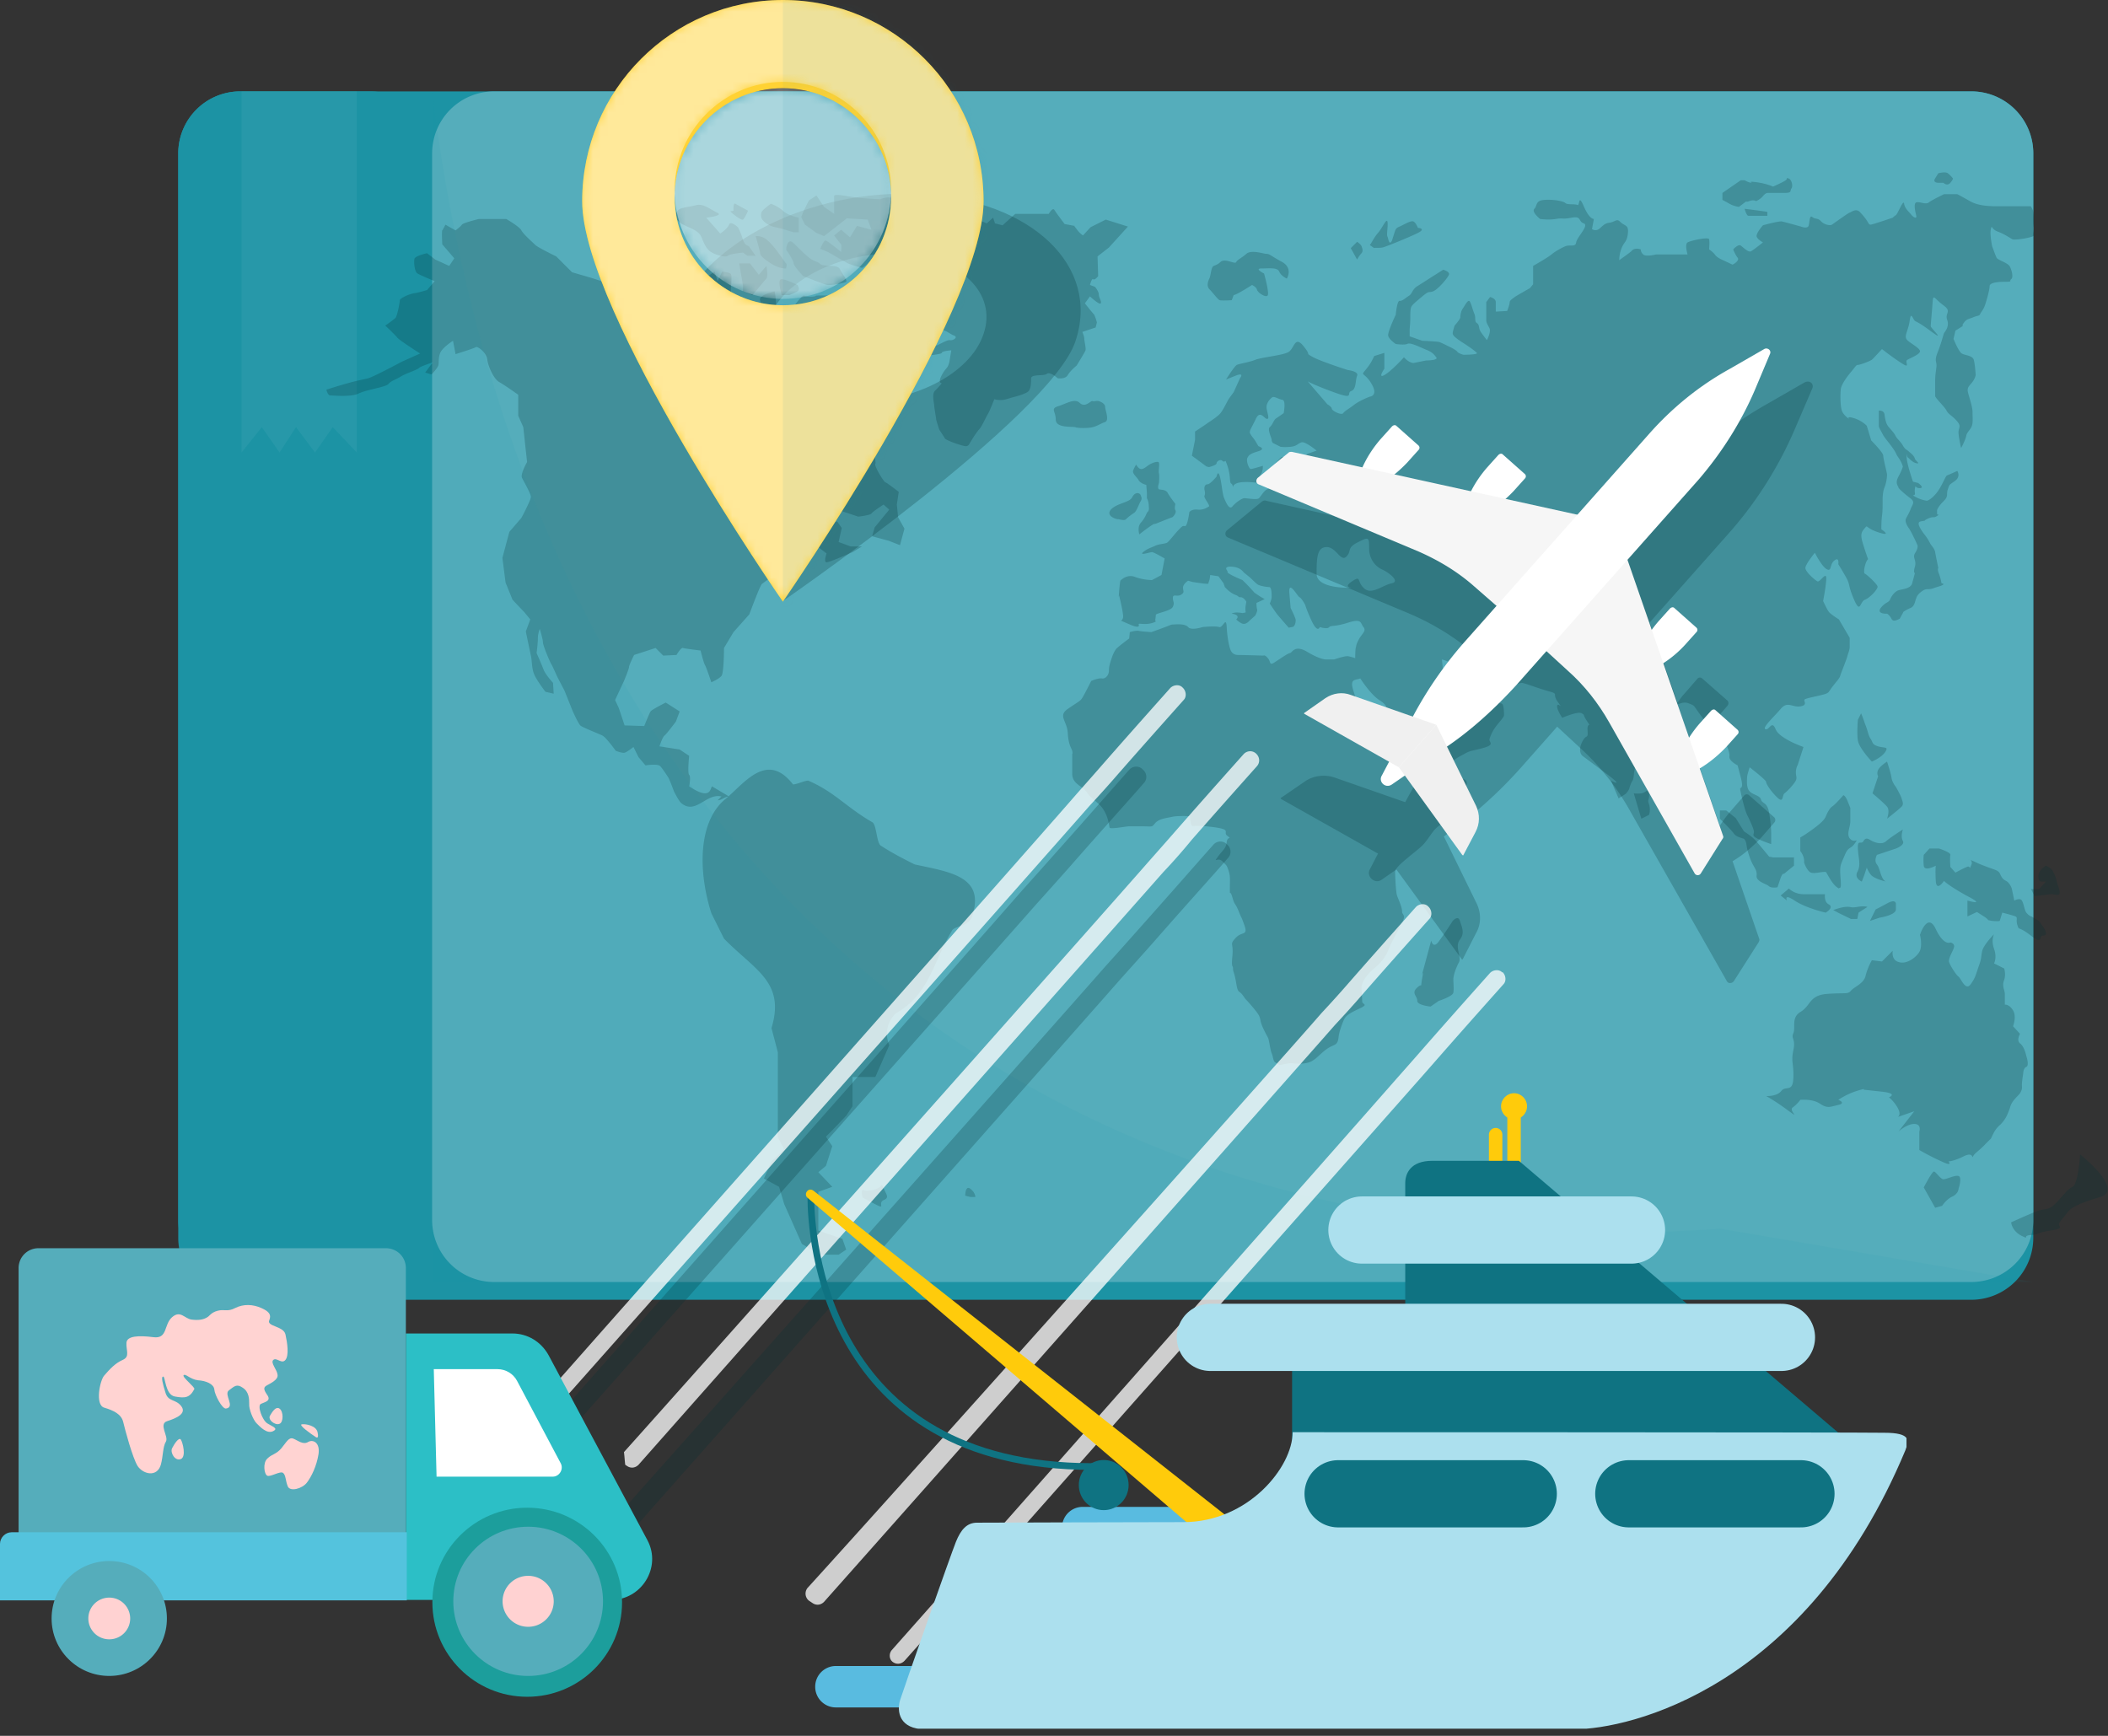 <svg width="272" height="224" viewBox="0 0 272 224" fill="none" xmlns="http://www.w3.org/2000/svg"><rect x="0" y="0" width="272" height="224" fill="#333333" stroke="none"/><path d="M254.36 11.793H31a8 8 0 0 0-8 8v139.934a8 8 0 0 0 8 8h223.36a8 8 0 0 0 8-8V19.793a8 8 0 0 0-8-8z" fill="#1C93A4"/><path d="M47.759 11.793H31a8 8 0 0 0-8 8v137.641a8 8 0 0 0 8 8h16.759a8 8 0 0 0 8-8V19.793a8 8 0 0 0-8-8z" fill="#1C93A4"/><path opacity=".21" d="M31.17 11.793h14.867v46.6l-3.104-3.276-2.287 3.276-2.451-3.276-2.124 3.276-2.288-3.276-2.614 3.276v-46.6z" fill="#55ADBB"/><path d="M254.36 11.793H63.759a8 8 0 0 0-8 8v137.641a8 8 0 0 0 8 8H254.36a8 8 0 0 0 8-8V19.793a8 8 0 0 0-8-8z" fill="#55ADBB"/><path opacity=".24" d="M122.91 119.98c-2.45 3.931-2.941 8.353-7.352 10.81-.98.983-1.47 2.457-.817 4.095l-1.797 4.095h-2.941v3.767l-.817 1.229-1.797 1.883-.817.819.817 1.229-.817 2.539-.981.819 1.798 1.883-1.798.655v4.996l3.105 1.065.49 1.392-.98.655h-2.451l-2.288-1.392-2.287-5.159-.653-2.212-1.961-1.064.98-2.212 1.634-1.556-.817-1.556v-10.974l-.817-3.112c1.797-5.979-2.124-7.453-6.127-11.548l-1.634-3.276c-1.715-5.405-1.715-11.711 1.716-14.659 2.45-1.966 5.392-6.389 8.823-1.966.49 0 1.47-.491 1.96-.491 3.431 1.474 4.902 3.439 8.333 5.405.49.491.49 2.457.98 2.948 1.471.983 3.431 1.966 4.412 2.457 4.411.983 9.313 1.474 7.352 6.88-.49 1.064-1.96 1.064-2.451 1.556zm-29.817-17.199l-.49.491c.49 0 .98-.491 1.47-.491l-2.206-1.31c-.245.409-.245 1.801-2.94 0 0 0 .244-1.229 0-1.475-.246-.245 0-2.456 0-2.456l-1.226-.82-2.614-.409s.408-1.228.653-1.392c.245-.164 1.47-1.802 1.47-1.802l.49-1.31-1.797-1.147s-1.797.901-1.96 1.147c-.163.245-.817 1.883-.817 1.883l-2.533-.081-.735-2.212-.49-1.065 1.144-2.456s.653-1.556.653-1.802.654-1.556.654-1.556l2.777-.901.98.983 1.716-.082s.572-.983.817-.901c.245.082 2.288.328 2.288.328s.408 1.638.571 1.883c.164.246.817 2.211.817 2.211s.98-.41 1.308-.819c.326-.41.326-3.603.326-3.603l1.226-2.047 2.042-2.294s1.389-3.767 1.634-3.93c.245-.165 2.696-2.048 2.696-2.048l2.042-1.065 1.961-2.047 1.633 1.228s-.408 1.147 0 1.147c.409 0 3.35-1.31 3.35-1.31l1.225-.738h-1.47l-1.552-.573.408-1.802-.572-.819h-1.552l1.552-1.556 2.696.901s1.552-.164 1.716-.41c.163-.245 1.552-1.146 1.552-1.146l.735.655-1.879 2.293-.327 1.147 2.124.573 1.471.573.572-2.129-.817-1.474-.164-1.638.245-1.638s-1.47-1.147-1.715-1.228c-.245-.082-1.471-2.13-1.307-2.375.163-.246-.49-2.785-.49-2.785l-.49-1.556-1.226 1.556-2.042-.491s-.735-1.802-.572-2.376c.163-.573-1.389-1.883-1.389-1.883s-1.634.41-1.634.655c0 .246-.98 1.802-.98 1.802l-1.47 1.883.653 1.72-1.062 2.212-1.144.327-.326 1.556-.899 1.638-.735-.164v-3.603l-1.062-.901-1.634-1.229-1.797-2.047-.49-2.047 1.797-2.294s1.879-1.064 2.124-1.146c.245-.082 1.389-1.474 1.389-1.474l2.124-1.065s-1.226-.819-.899-.983c.327-.163 3.594-1.31 3.594-1.31s1.226.082 1.226-.655-.409-1.474-.409-1.474l-1.96-.901-1.062 1.72-.981-2.13s-1.307-1.228-1.062-2.211c.245-.983-.081-2.62-.081-2.62s-2.124.49-1.88 1.146c.246.655-.081 2.293 0 2.703.082.409-.898 1.392-.898 1.392s-.899.737-1.552.491c-.654-.246-1.797-1.065-1.797-1.065l-2.941-1.228-.409.328-.49 1.392-1.797-.82-2.696-.9-.082-1.802-1.879-1.474-1.307-.655-1.225-1.229h-.409l-1.715.82-2.533-.82-2.532-.737-2.042-2.047s-2.37-1.147-2.696-1.474c-.327-.328-1.552-1.393-1.797-1.884-.246-.491-1.961-1.474-1.961-1.474h-3.513s-2.042.491-2.206.737c-.163.246-.817.737-.817.737l-1.307-.737s-.326.655-.408.737c-.082.082 0 1.802 0 1.802l1.552 1.802-.654.982-1.797-.819-1.062-.819s-1.552.328-1.634.737c-.081.41 0 1.638.409 1.884.408.246 2.206.983 2.206.983l-.98 1.146s-1.063.328-1.635.41c-.653.082-1.878.655-1.878.9 0 .247-.327 2.048-.572 2.294-.245.246-1.307.983-1.307.983s1.307 1.228 1.552 1.556c.245.327 2.94 2.047 2.94 2.047l-2.369 1.065s-3.676 1.966-4.33 2.13c-.653.163-1.225.245-2.695.654-1.47.41-2.696.82-2.696.82s.163.737.49.737c.327 0 2.696.245 3.676-.246.98-.492 3.513-.82 3.84-1.229.327-.41 1.144-.655 1.634-.982.49-.328 2.042-.82 2.287-1.065.245-.246 1.797-.737 1.797-.737l-.98 1.31.817.246s.817-.82.899-1.229c.081-.41-.082-1.31.49-1.965s1.389-1.147 1.389-1.147l.326 1.72s2.37-.737 2.615-.9c.245-.165 1.388.736 1.47 1.555.082.82.817 2.54 1.552 2.949.735.41 2.451 1.638 2.451 1.638v2.702l.654 1.474.245 2.294.245 2.21s-.899 1.557-.654 2.048c.245.492 1.144 2.048 1.144 2.457 0 .41-1.225 2.703-1.225 2.703l-1.553 1.802-.898 3.357.408 3.194.899 2.212 1.552 1.638.735.9-.572 1.557s.49 2.375.654 3.112c.163.737.082 1.556.408 2.375.327.819 1.47 2.293 1.47 2.293l1.063.246-.082-1.393s-.98-1.064-1.225-1.72c-.245-.655-.899-2.129-.899-2.129s.163-1.228.163-1.884c0-.655.246-1.228.246-1.228s.408 1.31.408 1.72c0 .41.899 2.539 1.062 2.784.163.246.654 1.393.817 1.72.163.328.899 1.72.899 1.72l.98 2.457c.163.41.817 1.802 1.062 2.047.245.246 2.369 1.065 2.86 1.31.49.246 1.715 1.966 1.715 1.966s.817.328 1.143.246c.327-.082 1.144-.737 1.144-.737l.654 1.31.898 1.065s1.552-.246 1.88.082c.326.328.898 1.228 1.061 1.474.164.246.736 1.802.736 1.802s.571 1.146.898 1.474c1.88 1.638 3.268-1.31 5.228-.819zm-8.252-68.14l1.144 1.23-.735 1.146 1.879 2.293 1.144 1.31.898-1.228 2.533.164.898 1.146 2.043-.737s.081-.491 0-.573c-.082-.082-.245-1.229-.327-1.556-.082-.328.163-2.13 0-2.457-.163-.246-1.144-.328-1.144-.328l-.572 1.229-.408-1.229-1.307.901s-1.307-1.883-1.634-2.538c-.245-.656-2.042-2.13-2.287-2.376-.246-.163-1.961-1.31-1.961-1.31l-1.389 1.392c-.163.246-1.879 2.293-1.879 2.293l1.552 2.54 1.552-1.311zm12.254 3.44s1.553-1.883 1.798-2.129c.245-.327 0-1.638 0-1.638l-.98 1.147-1.144-1.474h-1.39l.491 2.866v.737l1.225.492zm-9.23-9.254c1.143.655 2.287.82 2.695 1.884.408 1.065.735 1.556 1.307 1.883.572.328 1.797.656 2.042.41.245-.246 1.961-.41 1.961-.41l.572.41h1.062s-.654-.9-.817-1.147c-.082-.245-.49 0-.817-.9-.245-.901-.654-1.638-.654-1.638s-.98-.901-1.143-.328c-.245.573-1.144 1.146-1.144 1.146l-1.797-2.047s2.369-.246 1.389-.655c-.98-.491-1.716-1.147-2.615-.983-.898.246-2.124.328-2.369.655-.245.164-.735.983.327 1.72zm8.005-.491c.245-.164.654-1.147.654-1.147s-1.226-.655-1.634-.9c-.327-.165-.245.9-.245.9l-.409.082c0 .082 1.389 1.229 1.634 1.065zm3.594 5.65c1.144.738 1.961.656 1.961.656s.164-.573 0-.655c-.163-.164-.735-1.065-.898-1.229-.164-.245-.817-1.146-1.471-1.72-.653-.655-1.552-.573-1.552-.573s.49 1.72.572 2.13c0 .327.245.655 1.389 1.392zm5.229 2.048s1.634.655 2.042.737c.409.082 2.288-.245 2.451-.41.163-.245-.49-.982-.817-1.637-.327-.655-2.042-.246-2.532-.655-.409-.41-.817-.246-1.634-.983-.817-.655-1.552-1.556-2.043-1.884-.571-.327-.817.983-.653 1.147.163.164.898 1.31.898 1.638 0 .327 1.226 1.638 1.226 1.638l1.062.41zm-3.84 2.048h.981s.653-.246 1.062-.492c.408-.245 0-.819 0-.819s-1.471-.737-2.043-.737c-.572 0-.081 1.556 0 2.048zm12.663 4.422c-.49-.655-1.471-1.146-1.471-1.146s-1.797-.328-1.879-.656c-.081-.327.899-1.883-.98-1.228-.572.164-.98-1.31-.98-1.31s-2.86-.082-2.941 0c-.082.163-1.226.163-1.471 0-.245-.164-1.225 1.146-1.47 1.556-.245.41-.981.655-.981.655l1.961 1.228s.572.492 1.225 1.229a31.947 31.947 0 0 0 1.144 1.228l1.634-1.228s.163.327.163.573c0 .246.245.983.409 1.556.245.655 1.144.655 1.307.983.245.245.735 1.064.735 1.064s-.98.901-1.143 1.393c-.164.491-.981-.246-1.144.327-.164.574-1.307.737-1.716.737-.408-.081-1.225.983-1.225.983s2.206.41 2.859.41c.654 0 .654.327.98.9.327.574.899 1.311.981 1.72.163.41 1.225.901 1.552.737.245-.163-.163-2.456-.163-2.456s.245.245.735.819c.49.573 1.47 0 1.47 0s-.163-1.147-.245-1.556c-.082-.41-.817-.983-.98-1.31-.164-.328.327-1.066.49-1.23.163-.245 1.144 1.393 1.389 1.966.245.574.49-.491.49-.491s1.144-.737 1.307-1.065c.163-.245-.49-1.146-.49-1.146l-.899-1.065v-1.556c.082-.164-.163-2.048-.653-2.62zm-13.48-13.185c1.144.245 1.798.491 2.369.655h.654V28.09s-1.307-.246-1.961-.819c-.653-.655-1.633-.983-1.633-.983s-.817.574-1.144.983c-.245.41-.082.901 0 .983.082.164.572.819 1.715 1.065zm5.31.737l.981.41 1.797-1.393 1.144-.901 2.696.164.49 1.31-1.879-.491-.899 1.474-1.144-.983-.898.737s.735.983.898 1.147c.082.164 0 .983 0 .983s-1.879-1.556-2.042-1.475c-.245.082-.653 1.065-.653 1.065l.98.41s2.287 1.31 2.451 1.392c.163.164 1.879.655 1.96.655.164 0 1.144-.9 1.226-.983 0-.082.735-.655.735-.655s.899-2.13.98-2.375c.082-.246 1.144-2.785 1.552-2.948.409-.164 3.186-.41 3.186-.41l1.879-2.047h-3.431s-.572 1.31-1.634.655c-1.062-.655-2.124-.082-2.124-.082s-2.532-.082-4.329-.41c-1.798-.327-1.634 0-1.634 0v2.293l-1.307-.9-.981-1.474-.98.655-.653 1.31-.327.82.49.982 1.47 1.065zm33.413-.983c.081 0 0 0 0 0zm-.981 19.328c.327-.574 1.144-1.229 1.144-1.229s1.062-1.72 1.144-1.965c.082-.246-.163-1.229-.163-1.556 0-.246-.246-.82-.246-.82l1.716-.573.163-.655s-.245-.9-.408-1.064c-.163-.164-1.144-1.393-1.144-1.393l.654-.9s1.225 1.146 1.389.9c.163-.245-.246-.737-.246-1.146 0-.41-.49-.983-.49-.983l-.653-.246s.245-.9.408-.737c.245.164.654-.41.654-.41l-.082-2.538 1.471-1.147 2.45-2.702-2.859-.901-1.961.983-.98 1.064s-.49-.327-.817-.819c-.327-.41-.327-.41-.245-.41l-1.307-.245s-1.062-1.392-1.307-1.802c-.245-.41-.735.492-.735.492h-4.33l-1.634 1.474-.98-.246-.245-.737-.817.737-2.859-1.228s-2.37-.082-2.533 0c-.245.082-.899.491-.899.491h-1.143s-1.634.655-1.798.737c-.245.164-.653 0-.653 0l-.245 1.556-.98 1.065-1.062 2.047-.572 1.474 1.143 1.639.736-.328s1.143.246 1.633.328c.409 0 1.634.573 1.634.573s.409.573.245.655c-.163.164.246 1.147.246 1.638 0 .491.653.819.98.9.245.083 0 .492-.082.738s-.653 1.228-.653 1.228.571.246 1.062.246c.49 0 1.143.573 1.633.737.491.246-.245.655-.571.573-.245-.081-1.144.41-1.471.574-.245.163-1.062.245-1.307.491-.245.246.082.901.082.901s1.634-.164 1.634-.328c0-.245 1.225-.327 1.225-.327l-.245 1.474c-.245.983-.409.655-.98 1.72-.572 1.064 0 1.064 0 1.064s-.491.574-.899.983c-.408.41-.082 1.638-.082 1.884s.245 1.556.245 1.72c0 .163.409 1.392.409 1.392s.653.983.735 1.147c.163.245 2.451 1.064 2.778.982.326-.081.326-.245.49-.491.163-.246.327-.573.735-1.147.408-.573.327-.41.572-.737.245-.327.817-1.556.98-1.801.164-.246.817-1.884.817-1.884s.735.246 1.552 0c.817-.246 1.144-.328 1.144-.328s1.634-.41 1.797-.819c.245-.41.245-.982.245-1.556.082-.573 1.634-.245 2.043-.573.408-.328 1.388.573 1.388.573s.981.164 1.307-.41zm2.778 6.797c.899-.082 1.471-.573 2.042-.737.572-.245 0-1.556 0-1.965 0-.41-.571-.656-.817-.737-.245-.082-.653.081-.816 0-.246-.082-.899.9-1.634.245-.654-.655-1.716.082-2.778.41-1.062.327-.327.655-.327 1.72 0 1.064 1.798.9 2.533.982 0 .082.898.164 1.797.082zm16.829-16.461c.245.082 1.552 0 1.552 0l.245-.655c.49-.082 2.369-1.31 2.369-1.31s.572.245.654.654c.163.41 1.225 1.065 1.388.656.164-.492-.49-2.785-.49-2.785s-1.307-.655-.326-.655c.98 0 2.042-.164 2.287.41.245.573.98.9.98.9s.817-1.31-.572-2.129c-1.388-.737-1.633-1.065-2.042-1.065-.408 0-1.961-.573-2.614 0-.654.574-1.144.737-1.307 1.065-.164.328-1.471-.573-2.043 0-.653.573-.898.328-1.062.737-.163.41-.163.819-.326 1.31-.245.492-.409 1.065 0 1.475.408.41 1.062 1.31 1.307 1.392zm18.299-6.06c.245-.328.082-.656 0-.901-.082-.246-.572-.574-.572-.574l-.817.82.817 1.473c.082-.163.327-.573.572-.819zm2.696-.738c.408-.082 3.431-1.31 4.575-1.883 1.143-.574 0-.655 0-.655s-.245-.656-.572-.82c-.327-.163-1.226.41-1.797.656-.572.245-.491.327-.899 1.556-.082.327-.163.41-.245.491-.245.164-.327-.573-.409-.737-.163-.246.082-1.228 0-1.884-.081-.655-.653.738-1.225 1.393-.572.655-.817 1.31-1.062 1.556l.572.41c-.082-.083.653 0 1.062-.083zm-34.066 35.053s.817.245.98 0a7.009 7.009 0 0 1 1.062-.82c.327-.245.572-1.064.817-1.474.245-.409.082-.573 0-.818-.082-.246-.653-.492-1.062.245-.327.737-1.797.737-2.696 1.556-.898.901.736 1.392.899 1.31zm3.594-4.423l.082 1.065v.655s.245.41.245 1.065c.082.655-.163.655-.245.819-.082.163-.245.655-.735 1.228-.572.573-.245 1.556-.245 1.556s.817-.655 1.552-1.146c.653-.41 0 0 .817-.328s1.634-.655 1.879-.737c.245-.164.572-.655.408-.9-.163-.247 0-.82 0-.82s-.653-.819-.98-1.392c-.245-.492-.899-.41-1.144-.492-.245-.163 0-.819 0-.819s.082-.9 0-1.228c-.081-.328.082-1.065 0-1.392-.081-.246-.817 0-1.225.245-.409.246-.572.492-.98.574-.409.082-.736-.574-.736-.574s-.408.656-.408.901c0 .246.245.492.653.983.245.573 1.062.737 1.062.737zm77.69-34.725h2.451v-.491c-.245-.082-2.941-.41-2.941-.41s.245.901.49.901zm-1.225-1.146l.654-.492c.653-.49 0 0 .653-.245.654-.246.899 0 .899 0s.572-.246.898-.655c.327-.41.572-.41.572-.41h2.124c1.144 0 .735-.246.98-.573.246-.328 0-1.229-.408-1.31-.408-.083 0 0-.327.245-.327.246-1.634.82-1.634.82s-.898-.41-2.205-.574c-1.307-.164-.245.164-.654.082-.408-.082-.817-.328-.817-.328h-.49l-2.369 1.638v.901s.327.164.899.491c.571.328 1.225.41 1.225.41zm25.897-3.112h.49s.49.491.898 0c.409-.492.327-.574.327-.574s-.327-.41-.653-.655c-.327-.245-1.226 0-1.226 0l-.408.655c-.409.656.572.574.572.574zm-3.758 54.871c.572-.245.572-.9.735-1.228.082-.328.327-.655.817-.983.49-.328.653-.164 1.062-.246.408-.082 0 0 1.062-.327 1.062-.328.327-.41.327-.41s-.082-.573-.327-1.228c-.245-.573-.082-.737-.082-.737s-.327-1.556-.408-2.048c-.082-.491-.49-.819-.654-1.146a6.559 6.559 0 0 0-.735-1.147c-.327-.41-.735-1.064-.735-1.31 0-.164-.082-.328.49-.41.572-.082 0 0 .735-.327.735-.328.654 0 1.144-.328.49-.328 0 0 0-.328v-.409s.082-.41.817-1.147c.735-.737.327-.818.572-1.556.245-.655.081-.491.898-1.064.817-.574.327-1.31.327-1.31s-1.062.49-1.307.573c-.245.082-.654 1.392-1.389 2.293-.735.9-1.225.983-1.225.983s-.735-.082-1.471-.492c-.735-.41 0 0-.081-.491-.082-.492.081-.901.081-.901s.164.328.654.246c.49-.082-.327-.656-.327-.656l-.653-.163s-.817-2.293-.817-3.194c0-.901 0 0 .163.081.163.082.572.656 1.144.738.49.082-.164-.328-.245-.574-.082-.327-.327-.573-.736-.9-.326-.328-.49-.246-.817-.82-.326-.573-.816-.9-.98-1.31-.163-.328-.572-.737-.898-1.146-.327-.41-.409-.983-.491-1.556-.081-.574-.735-.492-.735-.492v1.965c0 .246.245.574.49 1.065.245.492.735.983 1.307 1.802.572.819.327.655.736 1.228a4.19 4.19 0 0 1 .571 1.147s-.081.41-.571 1.31c-.491.901 0 1.229 0 1.393 0 .163.98.983 1.633 1.474.572.491.082.819-.081 1.392-.245.573-.327.655-.572 1.147-.245.491.408 1.31.408 1.31l.327.573s.654 1.31.735 1.556c.082.164 0 .574-.326 1.065-.327.573.245.901 0 1.72s0 .819 0 .819-.082.328-.327 1.228c-.164.901-1.552.82-1.961 1.065-.408.246-.653.573-.898 1.065-.164.491-.572.327-1.226 1.146-.572.82.817.737.817.737s.327.164.572.656c.245.491.817.082 1.062 0 0 0 .408-.737.49-.901 0 0 .327-.246.899-.492zm-17.156 36.035l.327-.982c.327-.983.49-.737.49-.737l1.307-1.065v-1.065h-2.451c-.571 0 0 0-.735-.082l-1.225-1.474-.49-.573c-.49-.573-1.552-1.229-1.552-1.229l-1.062-1.719-1.226-.983h-.817v1.064l.735.738s.572.573.981 1.064c.327.492.735.573 1.225.737.49.082.49.983.572 1.311.082.327.245.982.572 1.72.327.737.735 1.064.653 1.801-.081.737 1.307 1.065 1.553 1.311.326.327 1.143.163 1.143.163zm7.679 0c.736.492 0 0 .327.082s.082-1.31.082-2.129.082-.901.572-2.047c.49-1.229.735-.738 1.307-1.557.572-.818 0 0-.572-.573s0-1.474 0-2.293v-1.72l-.327-.819c-.327-.819-.572-.819-.572-.819s-1.062 1.229-1.47 1.474c-.327.246-.572.737-.817 1.311-.245.573-1.225 1.31-2.288 2.047-.816.574-.98.573-.98.655v1.72s.572.655.49 1.474c0 0 .245.819.736 1.229.49.327 1.47-.082 2.042 0 0-.246.735 1.474 1.47 1.965zm5.31-18.18c-.817-.247-.653-.492-.98-.984-.327-.491-.327-.983-.735-1.965-.327-.983-.49-1.31-.49-1.31l-.409.818s-.163 1.72 0 2.703c.164.983 1.797 2.703 1.797 2.703s1.226-.492 1.716-1.229c.49-.737-.082-.491-.899-.737zm3.023 7.779c.327-.327.082-.737 0-1.064-.082-.328-.735-1.474-.735-1.474s-.49-.574-.572-1.229c-.082-.573-.572-2.047-.572-2.047s-.899.573-1.144 1.064c-.245.492 0 .819 0 .819l-.735 2.212s1.471 1.228 1.879 1.719c.409.492 0 1.556 0 1.556s1.471-1.146 1.879-1.556zm.163 4.423c-.326-.573 0-1.474 0-1.474s-1.552.982-2.124 1.474c-.571.573-1.552.164-1.879 0-.326-.164-.735-.573-1.062 0-.326.573-.816-.328-.735 1.065.082 1.31.409 2.047-.081 2.948-.409.819.571 1.228.571 1.228s0 .082.327-.819l.327-.982s.163.491.572.982c.49.492 1.879.819 1.879.819-.654-.327-.736-1.719-1.144-2.211-.408-.491 0-1.228 0-1.228l2.206-.737c.081 0 1.47-.492 1.143-1.065zm-1.96 8.026c-1.062.573-1.552.819-1.552.819l-.736 1.474 1.226-.409s2.124-.328 2.124-1.065v-.737s0-.655-1.062-.082zm-4.738 2.047h.817l.163-.819 1.144-.737s-.327-.164-1.307 0c-.981.164-.736-.082-1.553 0-.735.082-1.552.41-1.552.41l.327.164c.408.245.98.491 1.961.982zm-7.271-2.375c1.47.983 4.003 1.556 4.003 1.556s1.144-.655.408-1.064c-.653-.328-.49-1.311-.49-1.311h-2.696c-1.307 0-1.96-.737-1.96-.737l-1.062.901.817.655s-.491-.982.98 0zm22.547-5.241c-.082-.082-.163-.082 0 0zm7.353 6.797c-.246-.327-.327-1.146-.572-1.556-.245-.409-.981 0-.981 0l-.326-1.556s-.245-.737-.736-.983c-.49-.245-.571-.491-.817-.982-.245-.492-.98-.492-2.859-1.311-.49-.245-.735-.327-.898-.409a.557.557 0 0 1 .081.655c-.326.819 0 0-.572.246-.571.245-1.47.737-1.47.737l-.654-.737s-.081-1.229 0-1.556c.082-.328-1.47-.819-1.47-.819h-1.225l-.736.819s-.081.573 0 1.392c.082.819 1.552 0 1.552 0s-.081.491 0 1.965c.082 1.475 1.062 0 1.062 0s.491.574 3.023 1.966c2.533 1.31 0 .573 0 .573v2.048l1.226-.574.898.574c.899.573.164.409 1.062.573.817.082.98 0 .98 0l.327-1.065s1.307.328 1.716.492c.327.164 0 .409.245 1.146.245.737 0 0 1.715 1.311 1.716 1.31.899 0 1.634 0 .736 0 0-1.065 0-1.065l-.572-.819-.98-.573c-.082 0-.408-.164-.653-.492zm.571-3.112l.491.983 1.388-.164c1.389-.164.572-.082 1.471 0 .817.082.082-1.228 0-1.72-.082-.491-.245-.819-.49-1.31-.245-.491-.899-.737-.899-.737s-.899.491-.98 1.31c0 .819.408.737.408.737h.572l-.899.983h-1.062v-.082zm-1.307 26.289c.245-.491.164-.655.164-.982 0-.41.163-1.393.163-1.393s0-.737.409-.9c.408-.164 0-1.393 0-1.393s-.246-1.228-.817-1.638c-.491-.409 0-1.228 0-1.228l-.899-.983s.49-1.228 0-2.047c-.49-.819-1.062-.737-1.062-.737v-1.393c0-.491-.408-.982-.082-1.801.245-.738 0-1.475 0-1.475l-1.307-.655s.409-.737 0-1.883c-.408-1.147 0-1.884 0-1.884s-1.47 1.474-1.552 2.293c-.163.737 0 .655-.408 1.802-.409 1.146-.409 1.474-1.062 2.375-.654.901-1.226-.737-1.553-.983-.326-.246-1.062-1.392-1.225-1.884-.163-.491.654-1.638.654-2.047 0-.41-.491-.491-.491-.491s-.817.491-1.879-1.72c-1.062-2.293-2.042.737-2.042.737s.327 1.228 0 2.047c-.327.737-1.634 1.802-2.696 1.474-1.062-.245-.817-1.474-.817-1.474l-1.388 1.392-1.308-.163s-.571.982-.816 2.047c-.246.983-1.471 1.392-1.879 1.884-.409.491-.654.246-3.023.409-2.369.164-2.124 1.474-3.431 2.293-1.307.738-.654 2.048-.98 2.785-.327.737.326.655 0 2.211-.327 1.556.081 1.72 0 3.604-.082 1.883-.981.901-1.553 1.638-.571.737-1.96.655-1.96.655s1.225.655 2.859 1.884c1.716 1.228 0 0 .572-.41.572-.409.98-.983.98-.983s1.552-.164 2.533.492c.98.655 1.307.409 2.369.163 1.062-.245 0-.655 0-.655s1.062-.737 2.369-1.146c1.307-.41.898-.164.898-.164l2.288.246c2.287.245.98.737.98.737s.654.491 1.144 1.392c.49.901 0 1.146 0 1.146l2.124-.737-2.042 2.621s1.062-.983 2.042-.983c.98 0 .653.983.653.983v2.375s1.226.737 2.86 1.474c1.552.737.898 0 .898 0s.654 0 1.961-.655 1.062.41 1.225 0c.164-.409.817-.737 1.634-1.638.899-.901.572-.491.817-.983.245-.491.409-.9 1.062-1.474.654-.655.899-1.228 1.226-2.129.245-1.065 1.143-1.556 1.388-2.048zm-8.006 10.811c-.49-.164-1.633.491-2.042.409-.408-.163-.899-.982-1.144-.982-.245 0-1.307 2.047-1.307 2.047l1.471 2.621.898-.246s.572-.901 1.389-1.228c.735-.41.735-.983.735-.983s.491-1.474 0-1.638zm15.685-2.785s-.245 3.85-.98 4.177c-.735.328-1.715 1.802-2.532 2.457-.817.573-.817.328-1.716.573-.817.246-3.676 1.557-3.676 1.557s.082 1.064 1.307 1.719c1.225.574 0 0 1.225-.081 1.226-.082.491-.246 2.533-.574 2.042-.327.899-.491 1.144-.983.326-.491.408-.491 1.143-1.474.736-.982 4.003-1.801 4.412-1.965 2.532-1.147-2.86-5.406-2.86-5.406zm-80.957-30.138s-.817 1.31-1.716 2.539c-.817 1.228-1.062 0-1.062 0l-.817 3.03c-.817 3.03 0 0-.326 1.72-.327 1.72.163.573-.654 1.31-.817.737 0 1.065 0 1.72 0 .573 1.716.737 1.716.737l1.062-.737s1.797-.573 1.878-1.064c.082-.492 0-1.229 0-1.72 0-.492.327-1.475.736-2.212.326-.737-.572-1.965.081-2.866.736-.901.245-1.72 0-2.539-.245-.655-.898.082-.898.082zm-74.831 34.725c-1.307.245-1.062-.082-1.307 0-.245.082 0 .983 0 .983l1.552.819c1.552.818.327-.082 1.144-.492.817-.327.327-.737 0-1.556-.409-.901 0 0-1.389.246zm12.581-.164c-.654-.491-.654.901-.654.901l.654.164h.653s0-.574-.653-1.065zm87.575-51.022c-.082-.819-.327-.082-.981 0-.572.081-.98 0-.98 0s.817 2.784.98 3.275l.981-.491s.245-.573 0-1.392c-.245-.655.081-.492 0-1.392zm8.741-6.47c-.736.163-1.226-.901-1.226-1.31 0-.41 1.144.245-.408-1.72-1.552-1.966-.98-1.72-2.042-2.13-1.062-.41-2.615.983-2.615.983l-.735.983s1.226-2.13-.98.082c-2.206 2.21-2.288 2.702-2.288 2.702v1.065c0 .41-.081 1.556-.081 1.556s-.164.9-.245 1.31c-.082.41-.082 1.065-.245 1.311-.164.245-.327.655-.409.982-.082.328-.49.737-.49.737l-.899.574-.98-2.293s2.042 1.064-.817-1.065l-2.859-2.13s-.654-.49-.082-1.72c.572-1.228.817-.327.735-1.555-.081-1.229.572-.246-.081-1.229-.654-.983-.164-.655-.654-.983-.49-.327-2.532.574-2.532.574s-.736-1.065-.654-1.556c.082-.492.899.655.082-.492-.817-1.146.245-.983-1.226-1.392-1.47-.41-3.267-1.147-3.512-1.065-.245.082-2.288.656-2.533.901-.082.082-.082.164-.082.164-.081-.082-.245-.164-.98-.573-1.552-.737-1.715-.82-2.042-.983-.327-.164-1.226-.164-1.226-.164s-.163-.164-.817-.9c-.653-.738.409-.246-.653-.738-1.062-.491-1.879-.737-1.879-.737s.163 2.211.408 2.375c.246.164.736.41 1.062.655.327.246.736.492 1.062.737.327.246.572.574 1.308.164.735-.41 1.633-.164 1.96.328.327.491.327.819.735 1.146.409.328.981.164 1.226.328s.245 1.228.245 1.474-.572.82-1.062 1.474c-.49.655-.735 1.31-.817 1.638-.082.328.735.655-.654 1.065-1.388.41-1.715.328-2.45.737-.736.41-.817.41-1.389.819-.572.41-1.961.573-2.288.737-.326.164-1.062.983-1.062.983s-1.552-.737-1.797-1.474c-.245-.737-.163-.737-.408-1.638-.245-.82-.899-1.884-.981-1.966 0 .082.082.164-.735-.328-.98-.655-1.062 0-1.225-1.064-.164-1.065 0-.164-.164-1.065-.163-.9.082-1.146-1.062-1.883-1.143-.737-2.45-2.785-2.45-2.785-.654.246-1.389 0-.899 1.556s.408 1.392.98 2.293c.572.901.899.983 1.226 1.72.326.737.572 1.638 1.143 2.375.572.737 1.961 1.638 2.124 1.966l.572 1.146c.164.328.735.901 1.144 1.229.408.327 1.144 1.064 1.307 1.31.163.246.899 1.147 1.716 1.065.817-.082 1.96.164 2.532-.574.572-.737 1.225-1.146 1.225-1.146s.981 0 .572.983c-.408.982-1.797 3.931-1.797 3.931s-1.797 1.064-2.369 1.802c-.572.737-.735 1.064-1.225 1.637-.491.574-1.307 1.147-2.37 2.048-1.062.901-1.388 1.31-1.388 1.638 0 .327.081 2.539.245 3.03.163.492.653 1.474.653 2.048 0 .573.654.327-.163 1.801-.817 1.474-1.307 2.457-1.471 2.867-.163.409-.571 1.556-1.878 2.62-1.308 1.065-1.716 2.048-1.716 2.539 0 .492.082 1.393.082 1.802 0 .41.898.328-.327.901s-1.797.901-2.042 1.474c-.245.573-.572 1.474-.654 2.048-.082.573-.082.982-.653 1.228-.572.246-.817.41-1.226.737-.408.328-.98.901-1.225 1.065l-.245.164s-.491.409-1.716.409-.735-.164-1.634 0c-.898.164-.898.246-1.225 0-.327-.246-.409-.082-.572-.819-.163-.737-.163-.246-.408-1.556-.246-1.31-.082-.573-.817-2.129-.736-1.556 0-1.147-1.307-2.703-1.308-1.556-.736-.737-1.308-1.556-.571-.819-.653-.164-.898-1.638s-.409-1.392-.409-1.884c0-.491-.245.082-.081-1.638.163-1.719-.409-1.392.408-2.293.817-.901 1.634-.245 1.144-1.638-.49-1.392-.245-.573-.735-1.801-.491-1.229-.491-.656-.817-1.802-.327-1.147-.327 0-.327-1.147 0-1.146.082-1.556-.164-2.293-.245-.737-.245-.655-.816-1.228-.572-.574-1.226.327-.572-.574.653-.901 1.062-1.064 1.143-1.883.082-.819.736-.328.082-.819-.653-.492.735-.819-1.961-1.147-2.695-.327-2.532.082-2.695-.327-.164-.41-.164-1.065-.164-1.065s-1.552-.082-2.287.082c-.735.164-1.716.245-2.206.819-.49.573-.245.409-1.797.409h-1.552c-.409 0-2.451.41-2.533.164-.081-.246-.163-1.966-1.47-3.112-1.307-1.147-.981-.819-1.552-1.556-.572-.737-1.798-.983-1.798-2.293v-2.54s.082-.081 0-.409c-.081-.327-.49-.737-.572-2.293-.081-1.556-1.307-2.211 0-3.112 1.308-.9 1.553-.983 1.798-1.31.245-.328 1.225-2.293 1.225-2.293s.899-.41 1.389-.328c.49.082.899-.491.899-.983 0-.491.081-.819.326-1.556.245-.737.409-.983.572-1.228.164-.246 1.716-1.393 1.716-1.393l.081-.819s.817-.245 1.144-.163c.327.082 1.634.163 1.634.163s1.144-.409 1.797-.655c.654-.245.735-.327.981-.327.245 0 1.552-.164 1.96.327.409.492 1.879 0 1.879 0s1.634-.163 2.124 0c.49.164.899-1.474.98 0 .082 1.474.327 2.54.491 2.949.163.41.49.655.98.655s3.268.082 3.268.082.163-.164.571.327c.409.492.164.983.817.574.654-.41 1.798-1.229 2.043-1.229.245 0 .572-1.147 2.205-.164 1.634.983 2.369.983 2.369.983h1.144s1.389-.491 1.797-.41c.409.082.899.246.899.246s0-1.146.082-1.392c.081-.246 0-.328.408-1.065.409-.737.981-1.064.572-1.556-.408-.491-.163-1.146-1.961-.573-1.797.573-2.205.328-2.45.573-.245.328-1.226 0-1.226 0s-.245.82-.98-.655c-.735-1.556-.899-2.211-.899-2.211s-.49-.901-.735-.983c-.245-.082-1.47-2.375-1.307-.491l.163 1.883s.654 1.31.654 1.556-.082.901-.49.901l-.409.082s-1.307-1.474-1.552-1.802c-.245-.327-.898-1.31-.898-1.31s.245-.491.245-.9c0-.41 0-1.23-.327-1.23s-1.226-.163-1.471-.327c-.245-.164-.98-.9-.98-.9l-.817-.656s-.327-.491-.98-.655c-.654-.164-1.552-.164-1.226.328.327.49-.163.163.327.49.49.328 1.716.82 1.716.82l.572.573c.326.328.98 1.065.98 1.065l.735.491.572.328-1.062.491s0 .573.082.82c.081.245-.245.818-.245.818l-.736.655s-.326.41-.735.41c-.408 0-.98-.573-.98-.573s.408-.328 0-.574c-.409-.246-.817-.082-.409-.246.409-.163 1.226 0 1.226 0l.408-.081s-.081-.41 0-.901l.082-.492s-.327-.573-.735-.573c-.409 0-.082-.082-.736-.328-.653-.245-1.307-.982-1.307-.982l-.163-.492-.654-.9-1.062-.164-.081.573-.164.491s.245.164-.898 0l-1.144-.163-.572-.164s-.653.41-.653.9c0 .492.245.574-.245.901-.491.328-1.062-.163-1.062.41s.245.573 0 1.146c-.246.574-2.206.82-2.206 1.065 0 .246-.082.737-.082.737s.409.082-.49.328c-.98.246-1.716-.082-1.634.164.082.245 0 .491-1.144 0l-1.143-.492s.408-.163.245-.9c-.082-.738-.49-2.376-.49-2.376s-.082.656 0-.41c.081-1.064.163-1.473.163-1.473s.817-.901 1.879-.492c1.062.41 2.206.41 2.206.41l1.225-.655.409-2.13s-1.389-.819-1.634-.819c-.245 0-1.716.492-1.144 0 .572-.491 1.062-.573 1.552-.819.49-.245 1.307-.245 1.552-.41.245-.163 1.062-1.228 1.471-1.637.408-.41.49-.573.817-.492.326.082.572-1.801.572-1.801s.245-.41 1.062-.328c.816.082 1.307-.327 1.47-.41.163-.163-.735-1.146-.572-1.392.082-.245.082-.327 0-.737s.082-.737.409-.737c.326 0 1.143-.983 1.143-.983s.164-.9.409-.081c.245.819.327 2.293.572 2.866.245.573.653 1.556 1.062 1.065.408-.492 1.225-1.065 1.552-1.065.327 0 1.634.246 1.879 0 .245-.246.653-.983 1.062-1.147.408-.163.817-.655.817-.655s-.164-.655 0-1.556c.163-.9.081-.983.408-1.31.327-.328.572-.737.817-.655.245.081 1.552.163 1.797.245.245.082 1.389-.655 1.389-.655l1.144-.41s-1.471-1.228-1.961-1.064c-.49.164-.572.491-1.389.573-.817.082-1.307 0-1.307 0l-.98-.491s-.163-.164-.163-.41c0-.245-.572-1.31-.245-1.638.326-.245.49-.819.735-1.064a105.38 105.38 0 0 0 1.062-.737s.327-1.638-.164-1.72c-.49-.082-1.062-.492-1.307-.328-.245.164-.817.737-.735 1.392.082.656.409 1.393.082 1.393-.327.082-.899-1.229-1.471 0-.572 1.228-.898 1.556-.735 1.883.163.328.409.574.572.82.163.245.49.818.49.818s1.062.328 0 .655c-1.062.328-1.225.492-1.389.82-.245.327.164 1.474.409 1.474.245 0 1.552-.41 1.552-.41s.082.655-.327 1.229c-.408.573 1.716 1.146-.98.9-2.696-.245-2.533.656-2.533.656-.163-.901-.326 0-.408-1.229-.082-1.228-.572-2.211-.572-2.211s-.163.246-.408 0c-.246-.246-.736.082-.736.328 0 .245-.98.491-.98.491l-.327-.082-1.879-1.392.409-2.048V55.69l1.47-.983c.164-.164 1.471-.9 1.879-1.474.409-.573.817-1.474.98-1.72.164-.246.654-.901.654-.901l.817-1.802s.654-.819-.572-.327l-1.225.491s1.062-1.72 1.388-1.884c.327-.163 1.553-.327 2.37-.655.817-.327 3.512-.573 4.248-.983.817-.409.817-2.21 1.96-.819 1.144 1.393.164.82 1.144 1.393.98.573 4.575 1.72 4.575 1.72s1.47.163 1.225.737c-.245.573-.082 1.72-.735 1.965-.735.246.49 1.147-2.042.246-2.533-.9-3.595-1.474-3.595-1.474l2.533 2.948s.571.328.571.573c0 .246 1.226.901 1.471.574.245-.328.653-.492 1.389-1.065.735-.573 2.042-1.065 2.042-1.065s1.062-.082.327-1.474c-.735-1.392-1.389-1.31-1.144-1.638.245-.327.49-.573.817-1.065.327-.49.572-1.064.572-1.064l1.307-.41v2.048s-.899 1.31 0 .819c.899-.492 2.532-2.293 2.532-2.293.654.737 1.226.737 1.226.737l1.634-.328s1.634 0 1.307-.41c-.327-.409-.49-.654-1.307-.982-.817-.328-2.043-.983-2.451-.737-.409.164-1.471 0-1.471 0s-.98-.655-.98-1.147c0-.573.98-2.62.98-2.62s.164-1.802.491-1.802c.326.082.816-.41 1.225-.656.408-.245.408-.818 1.062-1.228.654-.41 1.797-1.147 1.797-1.147l1.552-.982s.899.245.736.655c-.164.41-1.389 1.884-2.043 2.13-.653.245-.408-.165-1.388.654-.981.82-1.389 1.147-1.471 1.475-.082.327-.082.9-.082 1.392 0 .491-.081 1.31-.081 1.31v.983l1.634.573s1.96.082 2.205.164c.245.082 1.226.573 1.226.573s.898.41 1.062.656c.163.245.817.41.817.41s1.96 0 1.715-.247c-.245-.245-.653-.573-1.797-1.31-1.144-.737-1.307-.983-1.307-1.228 0-.246.245-.983.245-.983s.735-.82.735-1.065c0-.246.082-.819.327-1.147.245-.327.653-1.228.898-.9.246.41.327.982.572 1.556.245.573 0 .983.327 1.228.409.246.163.655.572 1.229.408.573.735.982.735.982s.572-1.064.327-1.556c-.245-.491-.408-.655-.408-1.064v-2.294l.49-.655s.735.164.735.656v1.228l1.47-.082s.327-.819.327-1.146c0-.246.572-.574.654-.656.081-.082 1.96-1.146 1.96-1.146l.409-.492v-2.375s1.879-1.064 2.369-1.474c.49-.41 1.225-.819 1.797-1.065.572-.245 1.307.164 1.389-.49.082-.656 1.715-2.212.98-2.458-.735-.246-.245-.983-1.552-.737s-1.062 0-2.042.164c-.981.164-2.043 0-2.043 0s-1.143-.901-.735-1.31c.409-.41.082-1.065 1.307-1.147 1.226-.082 2.451.164 2.696.41.245.245 1.226.081 1.552.245.327.164.082-1.556.817.164s1.307 1.638 1.307 1.638l-.245 1.31s.327.246.735.082c.409-.164.736-.819 1.471-.9.735-.083.98-.574 1.389-.165.408.41.653.41.898.656.245.245.164 1.064 0 1.556-.163.491-.49.655-.735 1.392-.245.655-.245 1.392-.245 1.392s1.389-.983 1.552-1.146c.164-.164-.245.163.164-.164.408-.328 1.062-.082 1.062-.082s0 .41.326.655c.327.328 1.634 0 1.634 0h4.085s-.409-1.31 0-1.556c.408-.246 2.696-.737 2.777-.41.082.328 0 1.311 0 1.311s.491.328.736.655c.245.41 1.062.737 1.062.737l1.225.574s.98-.492.654-.901c-.327-.41-.572-1.065-.572-1.065s.653-.737.98-.491c.327.245.98.9 1.307.737.327-.164 1.552-1.147 1.552-1.147s-.898-.491-.817-.9c.082-.492.817-1.311.817-1.311s2.043-.573 2.451-.492c.409.082 2.451.656 2.451.656s.817.327.98-.082c.164-.41.082-1.474.49-1.147.409.328.736.082 1.144.573.409.41 1.144.574 1.389.41.245-.164 2.042-1.474 2.287-1.556.245-.082.817-.573 1.307-.082.49.491.899 1.065.981 1.228.081.082.163.41.408.41.245 0 2.859-.9 2.859-.9s.164-.165.409-.329c.245-.163.98-2.129 1.062-1.474.082.655.735 1.147.898 1.393.164.245.817.737.654.081-.163-.655-.327-1.474 0-1.637.408-.164 1.225.327 1.634 0 .408-.328 1.96-1.065 1.96-1.065h1.716s.49.246 1.634.9c1.144.656 2.696.656 3.758.656h4.084s.245.328.327.737c.082.41.082 1.474 0 1.884-.082.41.082.819.082 1.146 0 .246-2.451.655-2.778.492-.326-.164-.98-.656-1.879-.983-.898-.328-.735-.983-.898-.328-.164.655.163 2.212.163 2.212s.409 1.146.572 1.474c.163.327 1.47.655 1.716 1.146.245.492.49 1.392.163 1.638-.327.246.327.328-.817.328s-1.961.164-1.961.573c0 .41-.326 1.638-.571 2.375-.246.737-.572.983-.654 1.229-.082.245-.327.163-.899.41-.572.245-.817.163-1.225.736-.409.573.245.164-.409.573l-.653.41-.245 1.065s.653 1.638 1.062 1.883c.408.246 1.389.246 1.552.82.163.572.245 1.965.245 1.965s-.082.491-.49.983c-.409.491-.654.655-.49 1.31.163.655.572 1.802.572 2.457 0 .655.081 1.31-.082 1.802-.163.491-.654.819-.735 1.31-.082.491-.654 1.556-.654 1.556s-.408-1.72-.327-2.211c.082-.492.327-.655-.245-1.31-.572-.656-1.062-.82-1.307-1.31-.245-.492-1.47-1.639-1.47-1.885V49.22c0-.82.081-1.147.163-1.884.082-.737-.327-.655.164-1.883.49-1.229.735-2.294.816-2.458.082-.163.736-.819.409-1.72-.327-.9.653-1.064-.49-1.883-1.144-.819-1.307-1.556-1.389-.41-.082 1.147-.245 2.867-.245 3.113 0 .245 2.124 2.21-.082.573-2.205-1.638-1.797-.9-2.205-1.638-.409-.737-.327.164-.572 1.065-.245.9-.572 1.392-.164 1.801.409.41 1.552.983 1.634 1.393.082.41-1.225.9-1.634 1.146-.408.246.572 1.31-.898.328a32.959 32.959 0 0 1-2.369-1.72s-.981 1.065-1.226 1.31c-.245.246-1.634.737-1.879.737-.245 0-.327.246-.817.82-.49.573-1.307 1.637-1.388 2.293-.082.655-.082 2.293.163 2.866s.899.983.899.983-.409-.41.653-.082c1.062.327 1.634.983 1.634.983l.572 1.883s1.552 1.556 1.552 1.966c0 .41.49 2.211.49 2.457 0 .245-.082 1.064-.327 1.638-.245.573-.245 1.474-.245 1.474v.737c0 .328 0 .9-.081 1.474-.082.573-.082 1.72-.082 1.72s1.47.983-.327.41c-1.797-.574-1.389-1.065-1.797-.574-.409.492-.654.737-.245 2.048.408 1.31.653 1.965.653 1.965-.408.41-.653 1.802-.408 1.884.245.082 1.552 1.31 1.634 1.638.081.327-.981 1.474-1.634 1.72-.654.245-.572 1.883-1.389 0-.817-1.884-.49-1.884-.98-2.785-.49-.9-1.062-1.802-1.062-1.802s.163-.982-.49-.491c-.654.491-.327 1.474-.981 1.147-.653-.328-1.552-2.13-1.552-2.13s-1.225 1.474-1.225 1.966c0 .491 1.225 1.556 1.552 1.72.327.163 1.144-1.31 1.144-.41 0 .901-.409 2.948-.409 2.948s.49 1.065.735 1.393c.245.327 1.307.983 1.307.983l1.389 2.374v1.147c0 .41-.163.737-.327 1.31-.163.574-.816 2.13-.898 2.457-.082.328-.572.82-1.062 1.475-.49.655-.327.737-1.307.982-.981.246-1.961.41-2.206.574-.245.163.49.737-.572.9-1.062.164-1.634-.737-2.532.328-.899 1.065-2.451 2.457-1.961 2.62.49.165.817-1.228 1.307 0 .49 1.23 3.595 2.294 3.595 2.294l-.736 2.293s-.245.41-.245.983.245.737-.163 1.31c-.409.574-.98 1.147-1.307 1.393-.327.245-.082 1.392-.98.491-.899-.901-1.389-1.72-1.389-1.966 0-.245-2.124-1.883-2.124-1.883s-.327.983-.327 1.228c0 .246-.163 1.392.327 1.884.49.491 1.307.491 1.47 1.065.164.573.817.245 1.062 1.801.245 1.556.245 2.375.245 2.621v1.31s-2.287-.737-2.287-1.146c0-.41.245-.246-.245-1.392-.49-1.147-.49-.983-.735-1.638-.245-.656-.736-2.703-.736-2.949 0-.245.491.082.082-1.474l-.408-1.556s-1.144-.573-1.062-1.147c.081-.573-.491-1.72-.491-1.72s-.408-.163-1.143 0zm-43.052-22.359c-.817-.327-1.798-1.228-1.798-2.784 0-1.556-.081-1.474-1.552-.737-1.389.737-.653 1.064-1.389 1.802-.735.737-1.307-1.229-2.532-1.229-1.226 0-1.307 1.31-1.307 3.44 0 2.047 4.575 1.802 4.575 1.802s-1.226 0 0-.82c1.225-.818.571 0 1.552.901.98.901 2.369-.409 3.594-.655 1.062-.245-.327-1.31-1.143-1.72z" fill="#002F35"/><path opacity=".07" d="M55.759 11.793c11.927 96.721 76.546 152.985 166.245 146.761l40.356 6.88H55.759V11.793z" fill="#1C93A4"/><path opacity=".24" d="M233.849 50.12l-2.287 5.324a49.892 49.892 0 0 1-8.251 13.104L212.854 80.34l3.595 10.32c.326-.41.572-.82.898-1.147l1.634-1.884a.432.432 0 0 1 .654-.082l3.267 2.867a.498.498 0 0 1 0 .655l-1.633 1.884a13.924 13.924 0 0 1-3.105 2.702l3.758 10.893a15.34 15.34 0 0 1 1.471-1.966l1.633-1.884a.433.433 0 0 1 .654-.082l3.268 2.867a.5.5 0 0 1 0 .655l-1.634 1.884c-1.144 1.228-2.369 2.293-3.758 3.112l3.431 9.991c.082.164 0 .328-.082.492l-3.186 4.996c-.245.327-.735.327-.898 0l-12.663-22.277a32.252 32.252 0 0 0-6.045-7.616l-3.186-2.949-4.493 5.078c-3.023 3.44-6.454 6.47-10.13 9.091l4.248 8.681c.572 1.228.572 2.621-.082 3.767l-1.715 3.358c0 .082-.164.082-.164 0l-8.414-11.548-1.879 1.311c-.899.655-2.042-.41-1.552-1.311l1.062-2.047-12.499-7.043c-.082-.082-.082-.164 0-.164l3.104-2.129c1.062-.737 2.533-.901 3.758-.492l9.15 3.194a55.45 55.45 0 0 1 7.761-11.138l4.493-5.078-3.268-2.866c-2.451-2.13-5.228-3.85-8.251-5.16l-23.609-9.91c-.409-.163-.409-.654-.164-.9l4.575-3.767c.164-.082.327-.164.49-.082l10.294 2.293a16.584 16.584 0 0 1 2.614-4.095l1.634-1.884a.43.43 0 0 1 .653-.081l3.268 2.866a.5.5 0 0 1 0 .655l-1.634 1.884c-.572.655-1.144 1.146-1.797 1.72l11.192 2.457c.572-1.229 1.388-2.376 2.287-3.44l1.634-1.884a.432.432 0 0 1 .654-.082l3.267 2.867a.498.498 0 0 1 0 .655l-1.634 1.883c-.326.41-.653.738-1.062 1.065l10.62 2.293 10.457-11.793c3.431-3.85 7.516-7.207 12.009-9.746l4.983-2.866c.735-.41 1.307.163 1.062.737zm-85.042 71.498c4.738-5.406 8.169-9.173 9.64-10.893.49-.491.408-1.31-.082-1.72l-.082-.081c-.49-.492-1.307-.41-1.715.081-1.471 1.638-4.82 5.488-9.64 10.893a725.22 725.22 0 0 1-4.248 4.75c-6.454 7.371-67.315 75.919-77.527 87.221.082.737.082 1.065.164 1.802l.245.246c.49.409 1.225.327 1.634-.164 10.13-11.466 70.909-80.014 77.363-87.385 1.47-1.638 2.941-3.276 4.248-4.75zm-10.865-9.664c4.738-5.405 8.169-9.173 9.64-10.893.49-.491.408-1.31-.082-1.72l-.082-.081c-.49-.492-1.307-.41-1.715.081-1.471 1.638-4.82 5.488-9.64 10.893a725.22 725.22 0 0 1-4.248 4.75c-6.617 7.617-71.4 80.751-78.18 88.45-.49.573-.409 1.392.163 1.802.49.409 1.225.327 1.634-.164 6.78-7.699 71.563-80.752 78.262-88.368a725.22 725.22 0 0 0 4.248-4.75z" fill="#002F35"/><path opacity=".76" d="M150.114 112.527c-5.637 6.388-58.9 66.501-67.723 76.493-.409.409-.98.491-1.47.164l-.246-.164c-.082-.655-.082-.983-.163-1.638 8.904-9.91 62.25-69.941 67.886-76.411a669.821 669.821 0 0 0 3.677-4.177c4.166-4.75 7.107-8.026 8.414-9.5.408-.41 1.062-.491 1.552-.082l.082.082c.408.41.49 1.065.082 1.556-1.308 1.475-4.248 4.75-8.415 9.501a75.128 75.128 0 0 1-3.676 4.176zm25.897 15.561c4.166-4.75 7.107-8.026 8.414-9.5.409-.41.327-1.147-.082-1.556l-.081-.082c-.409-.41-1.144-.328-1.552.082-1.308 1.474-4.249 4.75-8.415 9.5a146.41 146.41 0 0 1-3.758 4.177c-5.31 6.142-53.509 60.113-66.334 74.199a1.17 1.17 0 0 0 .163 1.638l.49.328c.49.327 1.062.245 1.471-.164 12.662-14.25 60.616-68.385 65.926-74.445a145.06 145.06 0 0 0 3.758-4.177zm17.809-2.621c-.409-.409-1.144-.327-1.552.082-1.308 1.474-4.248 4.75-8.415 9.5a702.498 702.498 0 0 1-3.676 4.177c-5.228 5.979-51.385 58.229-65.109 73.708-.409.492-.327 1.229.163 1.556.49.328 1.062.246 1.471-.164 11.6-13.021 60.126-67.893 65.191-73.626a702.498 702.498 0 0 0 3.676-4.177c4.166-4.75 7.107-8.026 8.414-9.5.409-.409.327-1.146-.082-1.556h-.081zm-49.506-25.634c4.166-4.75 7.107-8.026 8.414-9.5.409-.41.327-1.147-.081-1.556l-.082-.082c-.409-.41-1.144-.328-1.552.082-1.307 1.474-4.248 4.75-8.415 9.5a689.068 689.068 0 0 1-3.676 4.177c-5.8 6.715-62.495 70.678-68.459 77.475-.408.492-.326 1.229.164 1.556.49.328 1.062.246 1.47-.163 5.964-6.716 62.659-70.678 68.541-77.394a151.828 151.828 0 0 0 3.676-4.095z" fill="url(#a)"/><path d="M211.384 87.139l-.245.082c-.245.081-.491-.082-.409-.41l.082-.246c.408-2.293 1.552-4.504 3.186-6.388l1.47-1.638c.164-.163.409-.245.572-.082l2.859 2.54a.396.396 0 0 1 0 .573l-1.47 1.638a14.338 14.338 0 0 1-6.045 3.93zM189.245 67.32l-.245.08c-.245.082-.49-.082-.409-.41l.082-.245c.408-2.293 1.552-4.504 3.186-6.388l1.47-1.638c.164-.164.409-.246.572-.082l2.86 2.539a.397.397 0 0 1 0 .573l-1.471 1.638c-1.797 1.884-3.84 3.276-6.045 3.931zm-13.724-3.686l-.245.082c-.246.081-.491-.082-.409-.41l.082-.245c.408-2.294 1.552-4.505 3.186-6.389l1.47-1.637c.164-.164.409-.246.572-.082l2.859 2.538a.396.396 0 0 1 0 .574l-1.47 1.638c-1.797 1.883-3.84 3.276-6.045 3.93zm41.173 36.69l-.245.082c-.245.082-.49-.082-.409-.41l.082-.245c.408-2.293 1.552-4.505 3.186-6.388l1.47-1.638c.164-.164.409-.246.572-.082l2.86 2.539a.397.397 0 0 1 0 .573l-1.471 1.638c-1.797 1.884-3.84 3.276-6.045 3.931z" fill="#fff"/><path d="M207.626 67.32l-40.928-9.01c-.164 0-.327 0-.409.082l-4.003 3.276c-.245.246-.245.656.082.82l20.668 8.68c2.614 1.147 5.065 2.621 7.189 4.505l5.719 4.996a.43.43 0 0 0 .653-.082l11.274-12.53c.245-.246.082-.656-.245-.738z" fill="#F6F6F6"/><path d="M208.606 68.22l13.725 39.638c.081.164 0 .328-.082.41l-2.778 4.422c-.163.328-.653.328-.817 0l-11.028-19.491c-1.389-2.457-3.186-4.75-5.31-6.634l-5.637-5.16c-.163-.163-.245-.491 0-.655l11.192-12.694c.245-.246.654-.164.735.164z" fill="#F6F6F6"/><path d="M186.386 96.557l-6.781 4.668c-.817.573-1.797-.327-1.307-1.146l3.839-7.29a50.224 50.224 0 0 1 6.944-10.073l23.61-26.617c3.022-3.44 6.535-6.306 10.538-8.517l4.411-2.539c.409-.245.981.164.736.655l-1.961 4.669c-1.797 4.176-4.248 8.026-7.189 11.465L195.617 88.45c-2.778 3.03-5.8 5.815-9.231 8.108z" fill="#fff"/><path d="M185.324 93.527l-4.82 5.487-12.172-6.88c-.082 0-.082-.163 0-.163l2.695-1.884c.981-.655 2.206-.82 3.268-.41l11.029 3.85z" fill="#F0F0F0"/><path d="M185.324 93.527l-4.82 5.487 8.169 11.302c.082.082.164.082.164 0l1.552-2.948c.572-1.065.572-2.293.081-3.358l-5.146-10.483z" fill="#F0F0F0"/><path opacity=".24" d="M118.907 25.06c-14.296-.819-28.51 6.389-31.778 16.052-3.35 9.664 13.888 36.445 13.888 36.445s34.474-23.75 37.742-33.496c3.267-9.664-5.555-18.181-19.852-19zm-9.149 26.7c-7.679-.41-12.5-5.078-10.702-10.32 1.797-5.241 9.476-9.09 17.155-8.681 7.68.41 12.499 5.078 10.702 10.32-1.715 5.24-9.394 9.09-17.155 8.68z" fill="#002F35"/><path d="M101.017 0C86.721 0 75.12 11.63 75.12 25.962c0 14.332 25.897 51.677 25.897 51.677s25.896-37.345 25.896-51.677S115.313 0 101.017 0zm0 39.393c-7.68 0-13.97-6.306-13.97-14.005 0-7.698 6.29-14.004 13.97-14.004 7.679 0 13.969 6.306 13.969 14.004 0 7.699-6.208 14.005-13.969 14.005z" fill="#FFD234"/><mask id="c" maskUnits="userSpaceOnUse" x="75" y="0" width="52" height="78"><path d="M101.017 0C86.721 0 75.12 11.63 75.12 25.962c0 14.332 25.897 51.677 25.897 51.677s25.896-37.345 25.896-51.677S115.313 0 101.017 0zm0 39.393c-7.68 0-13.97-6.306-13.97-14.005 0-7.698 6.29-14.004 13.97-14.004 7.679 0 13.969 6.306 13.969 14.004 0 7.699-6.208 14.005-13.969 14.005zm0-.82c-7.68 0-13.97-6.305-13.97-14.004 0-7.698 6.29-14.004 13.97-14.004 7.679 0 13.969 6.306 13.969 14.004 0 7.699-6.208 14.005-13.969 14.005z" fill="url(#b)"/></mask><g mask="url(#c)"><path opacity=".5" d="M101.017 0C86.721 0 75.12 11.63 75.12 25.962c0 14.332 25.897 51.677 25.897 51.677s25.896-37.345 25.896-51.677S115.313 0 101.017 0zm0 39.393c-7.68 0-13.97-6.306-13.97-14.005 0-7.698 6.29-14.004 13.97-14.004 7.679 0 13.969 6.306 13.969 14.004 0 7.699-6.208 14.005-13.969 14.005zm0-.82c-7.68 0-13.97-6.305-13.97-14.004 0-7.698 6.29-14.004 13.97-14.004 7.679 0 13.969 6.306 13.969 14.004 0 7.699-6.208 14.005-13.969 14.005z" fill="url(#d)"/><path opacity=".08" d="M128.711-8.927h-27.694V83.29h27.694V-8.927z" fill="#1C93A4"/></g><g clip-path="url(#e)"><path d="M104.628 154.507c0 4.852 1.607 34.741 36.321 34.741" stroke="#0F7382" stroke-width=".867" stroke-miterlimit="10" stroke-linecap="round" stroke-linejoin="round"/><path d="M153.871 197.124a2.662 2.662 0 0 1-2.654 2.672h-11.525a2.662 2.662 0 0 1-2.654-2.672 2.662 2.662 0 0 1 2.654-2.673h11.455c1.467-.07 2.724 1.125 2.724 2.673z" fill="#59BBE0"/><path d="M142.416 194.873c1.774 0 3.213-1.448 3.213-3.235 0-1.786-1.439-3.235-3.213-3.235-1.775 0-3.213 1.449-3.213 3.235 0 1.787 1.438 3.235 3.213 3.235z" fill="#0F7382"/><path d="M104.978 153.663l57.414 45.22c.908.703 1.048 2.039.35 2.953-.699.915-2.026 1.055-2.934.352l-.07-.07-55.529-47.541a.581.581 0 0 1-.069-.844c.209-.281.558-.281.838-.07z" fill="#FFCB0B"/><path d="M195.361 167.587v-24.825m-2.375 28.482v-24.825" stroke="#FFCB0B" stroke-width="1.735" stroke-miterlimit="10" stroke-linecap="round" stroke-linejoin="round"/><path d="M239.853 187.138l-43.864-37.343h-11.175c-2.864 0-3.493 1.688-3.493 2.883v19.903h-14.598v15.471l73.13-.914z" fill="#0F7382"/><path d="M229.865 172.58h-73.689m54.341-13.853h-34.784" stroke="#ACE0EE" stroke-width="8.673" stroke-miterlimit="10" stroke-linecap="round" stroke-linejoin="round"/><path d="M195.36 144.45c.926 0 1.677-.756 1.677-1.688 0-.932-.751-1.688-1.677-1.688-.925 0-1.676.756-1.676 1.688 0 .932.751 1.688 1.676 1.688z" fill="#FFCB0B"/><path d="M121.951 217.66a2.662 2.662 0 0 1-2.655 2.672h-11.455a2.662 2.662 0 0 1-2.654-2.672 2.663 2.663 0 0 1 2.654-2.673h11.455a2.663 2.663 0 0 1 2.655 2.673z" fill="#59BBE0"/><path d="M166.793 184.817c0 4.501-5.728 11.604-14.109 11.604-8.382 0-25.285.07-26.612.07-1.327 0-2.096.915-2.724 2.462-.629 1.547-6.706 18.847-7.195 20.394-.488 1.548-.069 3.798 3.213 3.798h83.817c6.985 0 29.825-5.204 42.677-36.007.419-1.195.838-2.25-2.724-2.25-3.632-.071-76.343-.071-76.343-.071z" fill="#ACE0EE"/><path d="M196.548 192.764H172.66m59.72 0h-22.212" stroke="#0F7382" stroke-width="8.673" stroke-miterlimit="10" stroke-linecap="round" stroke-linejoin="round"/></g><path d="M78.827 206.461H52.37v-34.385h13.74c1.98 0 3.72 1.077 4.68 2.811l12.777 23.919c1.8 3.469-.78 7.655-4.74 7.655z" fill="#2CBFC6"/><path d="M4.98 161.074h44.81c1.44 0 2.58 1.136 2.58 2.572v42.816H2.4v-42.816a2.556 2.556 0 0 1 2.58-2.572z" fill="#55ADBB"/><path d="M1.5 197.729h50.99v8.791H0v-7.296c0-.777.66-1.495 1.5-1.495z" fill="#54C3DD"/><path d="M55.97 176.679h8.22c1.08 0 2.039.598 2.519 1.495l5.639 10.644c.42.777-.18 1.734-1.02 1.734H56.331l-.36-13.873z" fill="#fff"/><path d="M68.028 218.958c6.759 0 12.238-5.462 12.238-12.199 0-6.738-5.48-12.199-12.238-12.199-6.759 0-12.238 5.461-12.238 12.199 0 6.737 5.48 12.199 12.238 12.199z" fill="#1C9E9C"/><path d="M68.15 216.269c5.333 0 9.657-4.311 9.657-9.628s-4.324-9.627-9.658-9.627-9.658 4.31-9.658 9.627c0 5.317 4.324 9.628 9.658 9.628zm-54.053 0c4.108 0 7.439-3.32 7.439-7.415 0-4.096-3.33-7.416-7.44-7.416-4.107 0-7.438 3.32-7.438 7.416 0 4.095 3.33 7.415 7.439 7.415z" fill="#55ADBB"/><path d="M68.149 209.927c1.822 0 3.3-1.472 3.3-3.288a3.294 3.294 0 0 0-3.3-3.289 3.294 3.294 0 0 0-3.3 3.289 3.294 3.294 0 0 0 3.3 3.288zm-54.051 1.616c1.491 0 2.7-1.205 2.7-2.691a2.695 2.695 0 0 0-2.7-2.691c-1.49 0-2.7 1.205-2.7 2.691a2.695 2.695 0 0 0 2.7 2.691z" fill="#FFD2D2"/><path d="M13.438 177.518c-.54.598-1.2 3.768 0 4.127 1.2.358 2.22.837 2.46 1.853.24 1.017 1.199 4.605 1.859 5.681.72 1.077 2.52 1.495 3-.179.3-1.077.24-2.332.66-2.99.36-.658-1.02-2.272.18-2.631 1.139-.359 2.519-.957 1.799-1.914-.72-.957-1.68-.538-2.04-1.734-.36-1.136-.6-2.093-.3-2.093s.24 2.332 1.5 2.571c1.32.24 1.92.18 2.52-.956.12-.24-1.62-1.555-1.38-1.794.24-.24.84.538 1.86.657 1.02.06 2.04.479 2.1 1.196.06.718 1.019 2.512 1.499 2.452 1.26-.179-.3-1.794.36-2.332.72-.538 1.02-.897 1.8-.359.84.538.84 1.495.84 2.093-.06.598.48 2.033.96 2.512.48.478 1.319 1.375 2.099 1.016.78-.359-.06-.598-.72-1.016-.66-.419-1.32-2.273-.84-2.512.48-.239 1.38-.359.84-1.136-.54-.777-.48-1.017-.06-1.256.42-.239 1.5-.717 1.38-1.375-.06-.658-.96-1.555-.54-1.914.42-.359 1.08.598 1.56 0s.24-2.212 0-3.289c-.24-1.076-2.4-1.016-2.1-1.794.3-.717.06-1.136-1.02-1.614-1.08-.479-2.28-.538-3.36 0-1.02.538-1.38.119-2.279.359-.9.239-1.02.717-1.44.897-.42.239-1.02.358-1.92.239-.9-.12-1.44-1.256-2.519-.299-1.08.957-.54 2.81-2.4 2.571-1.86-.239-3.419-.179-3.479.718-.06 1.016.48 1.794-.48 2.212-.96.419-1.68 1.196-2.4 2.033z" fill="#FFD3D2"/><path d="M22.196 186.906c.3-.598.9-1.495 1.14-1.136.24.358.72 2.212 0 2.511-.78.299-1.38-.837-1.14-1.375zm12.298 1.315c.6-.598 1.14-.539 1.8-1.316.66-.777.96-1.495 1.56-1.256.6.24 1.26.837 1.92.419.66-.359 1.559.12 1.319 1.614-.24 1.495-.9 2.871-1.5 3.648-.6.778-2.16 1.196-2.46.479-.3-.718-.24-1.436-.6-1.735-.36-.299-1.619.539-2.039.359-.42-.179-.6-1.674 0-2.212zm.36-5.561c.12-.179.66-1.256 1.2-.897.54.359.54 1.794 0 1.974-.54.239-1.56-.539-1.2-1.077zm4.139 1.135c.48-.06 1.8.179 1.98 1.016.18.838-.06.778-.36.539-.3-.18-2.28-1.555-1.62-1.555z" fill="#FFD3D2"/><defs><linearGradient id="a" x1="70.229" y1="151.583" x2="194.248" y2="151.583" gradientUnits="userSpaceOnUse"><stop stop-color="#fff"/><stop offset=".719" stop-color="#fff"/><stop offset="1" stop-color="#fff"/></linearGradient><linearGradient id="b" x1="101.048" y1="77.591" x2="101.048" y2="-.038" gradientUnits="userSpaceOnUse"><stop/><stop offset="1" stop-color="#fff"/></linearGradient><linearGradient id="d" x1="101.048" y1="77.591" x2="101.048" y2="-.038" gradientUnits="userSpaceOnUse"><stop stop-color="#fff"/><stop offset="1" stop-color="#fff"/></linearGradient><clipPath id="e"><path fill="#fff" transform="translate(104 141.074)" d="M0 0h142v82H0z"/></clipPath></defs></svg>